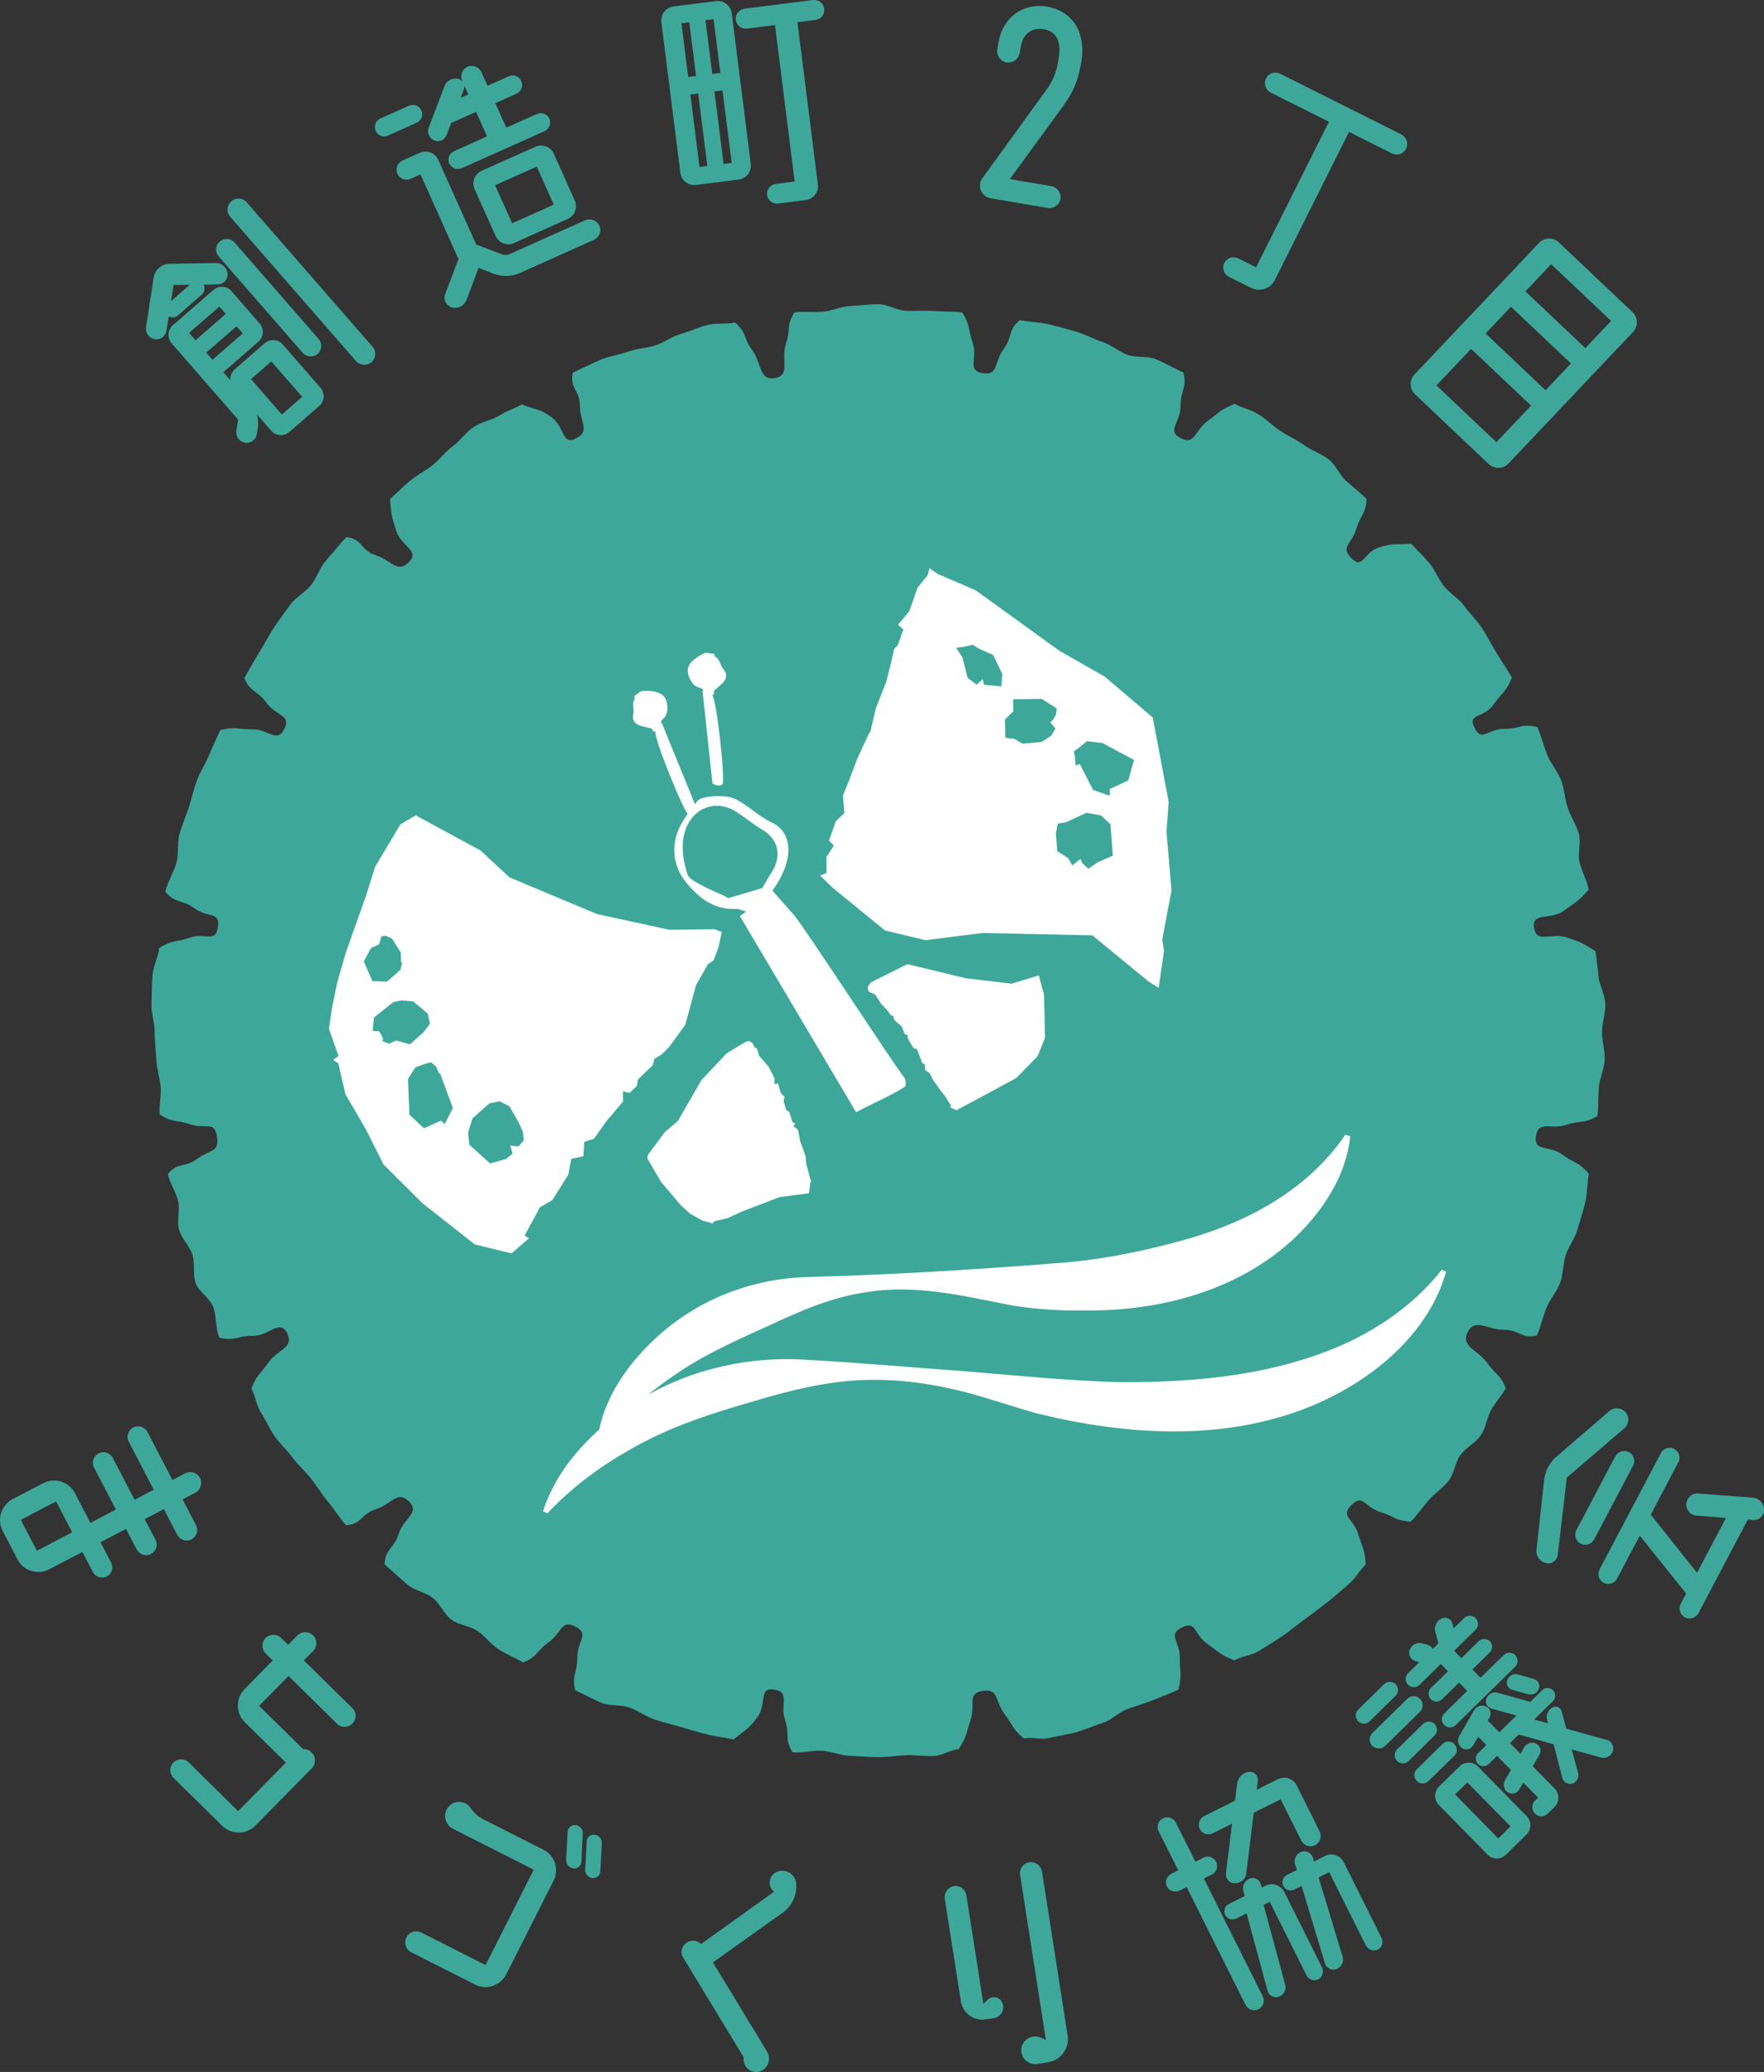<?xml version="1.0" encoding="UTF-8"?>
<svg id="_レイヤー_2" data-name="レイヤー 2" xmlns="http://www.w3.org/2000/svg" viewBox="0 0 333.03 391.1">
  <rect x="0" y="0" width="333.03" height="391.1" fill="#333333" stroke="none"/>
  <defs>
    <style>
      .cls-1 {
        fill: #3da89a;
      }

      .cls-1, .cls-2 {
        stroke-width: 0px;
      }

      .cls-2 {
        fill: #fff;
      }
    </style>
  </defs>
  <g id="_レイヤー_1-2" data-name="レイヤー 1">
    <g>
      <path class="cls-1" d="M302.46,194.74c0-1.77.68-3.55.61-5.3s-1.15-3.47-1.29-5.22-.36-2.94-.56-4.68c-2.63-1.6-2.53-1.62-5.45-2.59-2.92-.96-5.69,1.22-6.16-1.82s3.14-1.39,5.62-3.21,2.71-1.7,4.71-4.03c-.35-1.73-1.32-3.42-1.73-5.12-.41-1.71.33-3.73-.14-5.42s-1.56-3.22-2.1-4.89-.63-3.52-1.24-5.17-1.9-3.05-2.57-4.67c-.67-1.63-1.21-3.8-1.94-5.39-3-.71-3.21.36-6.29.35-3.08-.02-4.15,2.56-5.55-.18-1.4-2.74,1.71-1.81,3.5-4.31s2.38-2.33,3.56-5.17c-.86-1.53-2.1-3.35-3.02-4.85s-1.68-3.11-2.66-4.57-2.29-2.7-3.32-4.13-2.73-2.33-3.82-3.71-1.71-3.13-2.85-4.47-2.18-2.27-3.37-3.57c-3.06.25-3.18-.19-6.1.74-2.93.93-2.96,4.21-5.13,2.04-2.17-2.17-.07-2.58.87-5.51.93-2.93,1.73-2.66,1.98-5.72-1.29-1.19-2.41-2.11-3.74-3.25s-2.02-3.09-3.41-4.18-3.18-1.65-4.61-2.69-3.08-1.73-4.54-2.71c-1.46-.98-2.72-2.27-4.22-3.19-1.5-.92-2.85-1.05-4.38-1.92-2.84,1.19-2.59,1.4-5.09,3.2-2.5,1.8-2.38,4.69-5.12,3.29-2.74-1.4,0-3-.02-6.08s1.25-3.31.54-6.31c-1.6-.73-3.6-1.86-5.23-2.53s-3.69-.21-5.34-.82-3.05-1.9-4.73-2.44c-1.67-.54-3.25-1.45-4.94-1.93s-3.4-.97-5.12-1.38c-1.7-.41-3.83-.45-5.56-.8-2.33,2.01-1.24,3.02-3.06,5.5-1.82,2.48-.89,4.98-3.94,4.5-3.04-.48-.88-2.73-1.85-5.65s-.41-3.2-2-5.82c-1.74-.2-3.55-.12-5.31-.25s-3.5.03-5.27-.04c-1.75-.07-3.49-1.25-5.26-1.25s-3.54.27-5.29.34-3.48.95-5.22,1.08c-1.76.14-3.59-.08-5.33.12-1.6,2.63-.64,3.04-1.61,5.96-.96,2.92.95,5.97-2.09,6.45-3.04.48-2.44-2.8-4.27-5.28s-.91-3.2-3.24-5.21c-1.73.35-3.47.05-5.17.46s-3.34,1.21-5.03,1.68c-1.7.48-3.18,1.64-4.84,2.18s-3.52.57-5.17,1.18-3.47.82-5.09,1.49-3.72,1.74-5.31,2.47c-.71,3,1.34,3.25,1.33,6.33s2.01,4.68-.73,6.08c-2.74,1.4-2.12-2.2-4.62-3.99-2.5-1.8-2.79-1.24-5.63-2.42-1.53.86-2.71,1.14-4.2,2.07-1.5.92-3.42,1.21-4.88,2.19s-2.51,2.58-3.93,3.61c-1.42,1.04-2.48,2.53-3.86,3.62s-3,1.87-4.33,3.01c-1.34,1.14-2.38,2.17-3.68,3.36.25,3.06.24,3.06,1.17,5.99.93,2.93,4.56,3.76,2.39,5.93-2.17,2.17-3.35-.39-6.27-1.32-2.93-.93-2.49-3.16-5.55-3.41-1.19,1.29-2.73,3.16-3.88,4.49-1.14,1.34-1.68,3.17-2.77,4.56-1.09,1.38-2.86,2.25-3.9,3.67-1.03,1.42-2.09,2.86-3.07,4.32-.98,1.46-1.78,3.06-2.71,4.55-.92,1.5-2.04,3.46-2.91,5,1.19,2.84,2.42,2.23,4.21,4.72,1.8,2.5,4.72,2.17,3.32,4.91-1.4,2.74-2.85.05-5.93.06s-3.16-.57-6.15.14c-.73,1.6-1.47,3.17-2.14,4.8s-1.69,3.12-2.3,4.77c-.61,1.65-.96,3.4-1.51,5.07s-1.27,3.3-1.74,4.99-.14,3.59-.56,5.31c-.41,1.7-1.77,3.86-2.12,5.59,2.01,2.33,3.07,1.33,5.55,3.15s4.85.48,4.38,3.52-2.33.99-5.25,1.96-3.21.37-5.83,1.97c-.2,1.74-1.15,3.46-1.28,5.22s-.11,3.54-.18,5.3.59,3.53.59,5.3.26,3.52.32,5.27.7,3.47.83,5.22-.37,3.41-.17,5.15c2.63,1.6,2.9.88,5.82,1.84s4.49-.74,4.97,2.3-1.21,2.36-3.69,4.18c-2.48,1.82-3.57.54-5.58,2.87.35,1.73,1.53,3.4,1.94,5.11s-.31,3.72.17,5.4,1.98,3.08,2.53,4.74,0,3.73.61,5.37,2.6,2.76,3.27,4.38c.67,1.63.47,4.3,1.2,5.9,3,.71,3.26-.35,6.34-.33,3.08.02,5.05-3.26,6.45-.51,1.4,2.74-1.64,2.96-3.44,5.46s-2.12,2.14-3.31,4.98c.86,1.53.81,2.88,1.73,4.38.92,1.5,1.67,3.13,2.64,4.59.98,1.46,2.37,2.65,3.4,4.07,1.04,1.42,2.41,2.58,3.5,3.96s1.97,2.92,3.12,4.26c1.14,1.34,2.32,3.26,3.51,4.56,3.06-.25,2.69-2.1,5.62-3.03,2.93-.93,4.06-3.65,6.23-1.48,2.17,2.17-.99,3.16-1.92,6.09s-2.45,2.69-2.7,5.75c1.29,1.19,3.02,2.74,4.36,3.88,1.34,1.14,3.39,1.41,4.77,2.5,1.38,1.09,2.08,3.07,3.51,4.1,1.42,1.03,3.48,1.16,4.94,2.14s2.52,2.56,4.02,3.49,3.07,1.6,4.6,2.46c2.84-1.19,2.31-2.03,4.81-3.83,2.5-1.8,2.3-4.34,5.04-2.94,2.74,1.4.34,2.73.36,5.81.02,3.08-1.1,3.23-.39,6.22,1.6.73,3.35,1.68,4.98,2.35,1.62.67,3.65.3,5.3.91,1.65.61,3.1,1.72,4.78,2.26s3.37.97,5.06,1.45c1.69.48,3.36,1.01,5.07,1.42,1.7.41,3.02.51,4.75.86,2.33-2.01,2.64-1.72,4.46-4.2,1.82-2.48.13-5.68,3.17-5.2s1.07,2.8,2.03,5.71c.96,2.92-.17,3.49,1.42,6.12,1.74.2,3.95-.41,5.71-.27,1.75.13,3.46.89,5.22.96s3.51.24,5.28.24,3.53-.3,5.28-.37,3.55.27,5.3.14c1.76-.14,2.88-1.11,4.62-1.31,1.6-2.63,1.27-2.65,2.23-5.57.96-2.92-.77-4.92,2.27-5.39,3.04-.48,2.25,1.78,4.07,4.26s1.35,2.7,3.69,4.71c1.73-.35,3.03.33,4.73-.08,1.71-.41,3.49-.64,5.18-1.12,1.7-.48,3.34-1.2,5.01-1.74,1.68-.54,3.02-2.02,4.67-2.63s3.35-1.05,4.97-1.72c1.63-.67,3.03-1.19,4.63-1.93.71-3,.25-3.01.26-6.09s-2.36-4.23.38-5.63c2.74-1.4,2.25,1.23,4.75,3.03s2.32,1.99,5.16,3.17c1.53-.86,3.14-.85,4.64-1.77s3.01-1.86,4.47-2.84c1.46-.98,2.81-2.16,4.23-3.19,1.42-1.04,2.85-2.09,4.23-3.18s2.69-2.28,4.03-3.42,1.93-2.5,3.22-3.69c-.25-3.06-.54-2.93-1.47-5.85-.93-2.93-3.4-3.21-1.23-5.38,2.17-2.17,2.44.34,5.37,1.28s2.77,1.62,5.83,1.87c1.19-1.29,2.19-2.67,3.33-4.01,1.14-1.34,2.71-2.33,3.8-3.71s1.22-3.48,2.25-4.9,2.88-2.27,3.86-3.73,1.12-3.45,2.04-4.95,1.78-2.36,2.65-3.89c-1.19-2.84-1.76-2.33-3.55-4.83s-5.04-3.03-3.64-5.77,3.73-.42,6.81-.44c3.08-.02,3.25,1.78,6.25,1.08.73-1.6,1.15-3.65,1.83-5.28.67-1.62,1.95-3.02,2.56-4.67.61-1.65.52-3.54,1.06-5.22.54-1.67,1.73-3.15,2.21-4.84s1.06-3.37,1.47-5.09c.41-1.7.34-3.7.69-5.43-2.01-2.33-2.55-1.81-5.03-3.63s-5.44-.46-4.96-3.5c.48-3.04,2.77-1.13,5.69-2.1,2.92-.96,3.3-.11,5.93-1.7.2-1.74.1-3.58.24-5.34.13-1.75,1.04-3.46,1.11-5.23.07-1.75-.52-3.53-.52-5.3Z"/>
      <path class="cls-2" d="M102.52,285.27c2.54-7.92,8.49-14.29,15.17-19.05,10.15-7.25,22.7-10.42,35.04-9.52,9.24.52,20.45,1.5,29.71,2.16,9.69.81,19.27,1.77,28.93,2.04,14.65.07,29.79-1.33,43.23-7.57,6.57-3.14,12.8-7.55,17.59-13.65l.84.35c-3.49,12.14-14.41,20.87-25.75,25.5-16.29,6.59-34.57,5.41-51.32,1.31-1.94-.49-6.57-1.98-8.56-2.57-7.37-2.35-15.06-3.89-22.81-3.81-7.75.03-15.36,1.95-22.49,4.09-7.13,2.06-14.12,4.27-20.69,7.72-6.62,3.45-12.93,7.88-18.07,13.39l-.82-.41h0Z"/>
      <path class="cls-2" d="M112.84,271.46c1.01-7.27,5.39-13.62,10.63-18.57,8.05-7.6,18.52-11.66,29.51-11.85,15.3-.43,30.82-1.36,46.09-2.57,8.01-.52,16.09-2.12,23.62-4.18,9.09-2.45,17.75-6.32,24.82-12.68,2.34-2.17,4.61-4.61,6.45-7.41l.95.27c-.73,7.33-5.01,13.87-10.21,18.93-10.73,10.27-25.76,14.15-40.23,13.97-4.37.06-8.81-.24-13.14-.91-9.12-1.76-18.32-4.09-27.61-2.57-6.65.9-12.89,3.68-18.68,6.38-5.79,2.62-11.49,5.14-16.77,8.66-5.25,3.47-10.17,7.62-14.51,12.87l-.93-.33h0Z"/>
      <g>
        <path class="cls-2" d="M161.63,209.94c2.37-1.3,6.97-3.31,9.21-4.82.25-.17.19-1.35-.12-1.72-1.73-2.06-19.08-28.74-20.89-30.75-1.6-1.79-3.17-3.6-4.74-5.38-2.36.71-4.91,1.5-7.48,2.23-.23.07-.57-.26-.86-.39-1.47-.68-2.98-1.28-4.39-2.06-.96-.53-2.3-1.15-2.57-2.02-.73-2.29-1.2-4.66-.7-7.2.99-5.05,5.79-7.31,10.05-4.52,1.59,1.04,3.06,2.3,4.7,3.26,2.64,1.55,3.62,4.01,2.5,6.87-.31.79-2.15,3.53-2.82,4.94,1.11-.45,2.07.09,2.32-.26,5.02-7.14,2.87-11.49-.09-12.84-2.66-1.22-4.55-3.35-7.11-4.53-1.75-.81-6.22-.53-6.97.44-.99,1.28-1.99,2.56-2.82,3.94-2.31,3.82-2.01,8.17.74,11.51,2.45,2.97,5.33,5.14,9.47,4.93.48-.02.97.26,1.79.5-.66.49-1,.73-1.16.85l21.94,37.03Z"/>
        <g>
          <polygon class="cls-2" points="150.66 213.19 150.65 213.2 150.67 213.21 150.66 213.19"/>
          <polygon class="cls-2" points="141.43 196.48 140.83 196.63 137.2 198.81 132.43 203.88 127.97 211.62 125.51 213.69 122.33 217.98 122.22 218.67 124.76 223.04 128.53 227.51 130.31 229.1 132.6 230.39 134.18 230.81 134.44 230.98 134.85 230.53 137.32 229.95 140.17 228.64 147.15 225.98 152.74 225.23 152.99 223.17 153.13 223.09 152.2 219.68 152.12 218.33 151.1 215.51 150.78 213.93 150.62 213.21 149.76 212.57 150.17 212.15 149.6 211.8 149.01 209.89 148.42 209.52 147.95 207.89 148 207.42 148.13 207.03 147.55 206.49 147.31 206.05 146.9 204.54 146.21 204.63 146.21 203.57 145.86 202.82 145.04 201.27 143.32 199.31 142.88 197.86 142.51 197.77 142.1 196.93 141.43 196.48"/>
        </g>
        <g>
          <polygon class="cls-2" points="174.62 202.07 174.62 202.06 174.61 202.06 174.62 202.07"/>
          <polygon class="cls-2" points="190.99 185.68 182.41 184.67 171.3 181.99 164.41 185.44 163.79 186.32 163.89 186.94 164.05 187.17 164.19 187.29 165.22 187.71 166.38 189.51 167.55 190.74 168.12 191.55 168.68 191.87 168.79 192.49 170.26 193.8 170.48 194.41 170.8 195.21 171.29 195.33 171.4 196.04 172.41 197.78 173.13 198.09 173.97 200.24 174.16 200.72 174.58 200.87 174.69 202 175.53 202.6 176.14 203.84 177.64 205.93 178.3 206.73 179.56 208.71 179.34 208.98 180.56 209.58 185.9 206.71 191.89 203.47 195.89 199.36 197.28 195.92 197.21 191.72 197.09 187.73 196.12 184.12 190.99 185.68"/>
        </g>
        <path class="cls-2" d="M134.82,123.4c-.22-.01-.4-.02-.58-.04-.41-.03-.89-.23-1.21-.08-.75.35-1.49.77-2.12,1.32-.79.7-1.37,1.57-.89,2.97.42,1.21,1.04,2.07,2.25,2.28.2.03.39.3.59.46-.08.02-.16.04-.24.06.2,1.41,1.68,15.97,1.9,17.51.55.41,1.5.55,1.86.18.6-.62-1.1-16.27-1.92-16.83.13-.1.38-.22.36-.28-.21-.71.34-.81.63-1.11.37-.39.81-.7,1.15-1.12.74-.91.66-1.64-.2-2.64-.04-.05-.08-.11-.11-.17-.36-.65-.45-1.48-1.2-1.9-.13-.07-.18-.38-.27-.6Z"/>
        <path class="cls-2" d="M119.73,131.38c.18-.11.34-.21.49-.31.34-.22.67-.62,1.02-.64.83-.05,1.68-.03,2.49.16,1.02.24,1.95.73,2.19,2.19.2,1.26.06,2.31-.9,3.07-.16.12-.2.45-.3.68.08-.02.16-.04.24-.06.49,1.34,6.08,14.86,6.62,16.32-.29.62-1.06,1.19-1.55,1.04-.83-.26-6.74-14.86-6.28-15.73-.16-.02-.44-.01-.45-.08-.15-.72-.69-.55-1.08-.68-.51-.17-1.05-.23-1.54-.44-1.08-.45-1.36-1.13-1.07-2.42.01-.07.02-.14.02-.21.01-.75-.31-1.52.16-2.24.08-.12-.03-.42-.05-.66Z"/>
        <g>
          <polygon class="cls-2" points="110.63 220.81 110.61 220.81 110.61 220.85 110.63 220.81"/>
          <path class="cls-2" d="M134.88,175.4l-8.49.11-13.71-2.98-16.48-6.91-5.46-5.06-12.26-6.66-2.9,1.73-4.77,8-1.65,5.29-3.86,10.87-1.65,5.71-.98,4.84-.57,3.86,1.81,5.11-1,.76.97.66,1.33,5.8,3.84,6.59,3.35,6.68,7.37,7.33,9.88,7.77,6.92,1.69,3.29-2.84-.82-.52,2.91-5.36,2.32-1.34,3.01-4.77.57-3.01,2.29-.5.17-2.68.77-.31,1.04-.29,2.57-3.62.65-.7,2.29-2.75-.03-1.92,1.24.33,1.39-1.32.2-1.21,2.85-2.77.25-1.14,1.42-.85,1.47-1.51,2.96-4.08,2.03-7.5,2.25-3.93,1.06-.73.95-2.52.59-2.82-1.38-.54ZM68.68,181.48l1.36-2.52,1.53-.71.44-1.52.85-.09,1.18.57,1.63,2.58.05,1.88.22-.04-.36,1.44-2.5,2.22-2.78-.09-1.61-3.72ZM72.21,196.55l.09-.59-.69-1.29-1.25-.07.25-2.55,3.66-2.9,1.53-.32,2.21.2,2.74,2.28.43,1.92-1.19,1.59-2.6,2.31-2.61-.74-1.3.62-1.26-.45ZM85.49,209.18l-1.54,3.02-.68-.67-3.24,1.45-2.74-2.58-.27-6.71,1.4-2.23,1.9-.68,1.04-.26.98.81.59,1.45.08-.38,2.5,6.78ZM98.88,215.25l-.98,1.15-1.53-.17.39,1.55-1.23.99-2.99.85-3.92-3.52-.26-2.27.84-2.73,3.18-2.82,1.96-.41,1.84.96,1.74,3.06.81,1.77.15,1.6Z"/>
        </g>
        <path class="cls-2" d="M220.62,151.27l-2.99-15.83-9.07-7.72-8.59-4.9-15.78-11.4-7.16-3.08-1.54-1.09-.36,1.33-1.91,2.36-1.55,4.44-2.11,2.53,1,.93-1.08,2.95-.68.74-.6,2.68-.91,3.57-1.92,4.86-1.03,4.36-.42.77-.74,1.54-1.34,2.93-1.76,4.64-.94,2.27.26,3.34-1.62,1.55-1.27,3.63.9.95-.1.16-1.28,1.99.02,2.98-1.2.54,2.29,2.23,9.93,8.11,7.64,1.84,10.79-1.36,20.73.45,10.68,8.76,1.84,1.13,1-6.95-.33-2.15,1.75-9.24-.95-11.16.42-5.66ZM185.77,129.24l-.24-1.02-1.15,1.02-1.7-1.28-.99-3.9-1.18-1.78,1.57-.21,1.58-.36,1.2.76,2.63,1.16,1.74,3.6-.18,2.35-3.29-.33ZM193.05,140.37l-1.54-.9-1.71-.23-.08-3.44,1.6-1.55-.05-2.25,5.38-.08,2.86,1.79-.15,1.23-.61.96-.46.47.97,1.14-.78,1.35-1.85,1.2-3.59.32ZM210.12,161.5l-2.88,1.27-1.76,1.22-1.09-.99-.42-.84-1.52,1.19-.82-1.38-2.01-1.3-.28-3.36.36-1.84,1.64-.29,3.76-1.76,2.76.5,1.78,1.65.46,5.93ZM213.02,147.3l-3.5,1.64v1.27s-3.16-1.1-3.16-1.1l-2.51-4.9-.79.27-.12-1.56-.19-1.11.75-.51,1.72-1.4,2.91.35,5.97,3.19-1.09,3.87Z"/>
      </g>
      <g>
        <path class="cls-1" d="M40.77,49.64c1.13,0,2.09.88,2.19,1.99.1,1.1-.74,2.03-1.83,2.06l-2.72.06c.35.55.26,1.36-.27,1.82l-4.58,3.99c-.49.43-1.2.45-1.71.17l-.43,2.69c-.14,1.05-1.15,1.79-2.23,1.61-1.04-.21-1.79-1.22-1.61-2.3l1.42-9.29c.21-1.5,1.52-2.65,3.04-2.65l8.73-.14ZM50,64.78c1.01-.88,2.52-.75,3.37.23l7.13,8.18c.88,1.01.81,2.53-.2,3.41l-5.67,4.94c-1.01.88-2.56.78-3.44-.24l-2.68-3.08c.19.75.28,1.54.19,2.34l-.24,1.46c-.18,1.01-1.18,1.75-2.22,1.54-1.08-.18-1.75-1.18-1.61-2.23l.32-2.13-12.53-14.38c-.92-1.05-.78-2.56.24-3.44l7.62-6.64c1.01-.88,2.53-.81,3.44.24l5.3,6.08c.88,1.01.78,2.56-.24,3.44l-6.61,5.76,1.31,1.5c-.06-.74.21-1.5.85-2.06l5.67-4.94ZM32.27,56.86l3.57-3.11-3.07.04-.49,3.07ZM41.41,57.87l-5.71,4.97,1.21,1.39,5.71-4.97-1.21-1.39ZM40.12,67.91l5.71-4.97-1.18-1.35-5.71,4.97,1.18,1.35ZM41.48,45.59c.83-.72,2.09-.63,2.81.19l15.87,18.21c.72.83.63,2.09-.19,2.81-.83.72-2.09.63-2.81-.19l-15.87-18.21c-.72-.83-.63-2.09.19-2.81ZM43.69,37.98c.83-.72,2.13-.67,2.88.2l23.78,27.29c.72.83.63,2.16-.2,2.88-.86.75-2.2.66-2.92-.17l-23.79-27.29c-.75-.86-.63-2.16.24-2.91ZM57.04,74.9l-5.82-6.68-3.83,3.34,5.82,6.68,3.83-3.34Z"/>
        <path class="cls-1" d="M73.28,25.59c-.91.41-1.96,0-2.35-.86-.41-.91,0-1.96.9-2.37l5.36-2.4c.91-.41,1.96,0,2.37.9.39.86-.01,1.92-.92,2.32l-5.36,2.4ZM110.46,41.6c1.04-.47,2.23-.02,2.7,1.03.45,1,0,2.18-1.05,2.65l-13.95,6.25c-1.54.69-3.26.75-4.89.17l-2.92-1.15-2.26,6.03c-.43,1.12-1.61,1.76-2.74,1.44-1.1-.27-1.68-1.43-1.32-2.46l2.53-6.65-7.17-15.99-1.86.83c-.95.43-2.07,0-2.5-.95-.43-.96,0-2.07.95-2.5l3.27-1.46c1.32-.59,2.9.01,3.49,1.33l7.16,15.99,4.74,1.8c.55.25,1.13.21,1.67-.04l14.13-6.33ZM81.98,26.49c-.92-.35-1.41-1.44-1.06-2.36l3.01-7.89c.38-.99,1.42-1.57,2.49-1.39.35.06.66.25.89.53l-.06-.14c-.45-1,0-2.18,1-2.63,1-.45,2.18,0,2.63,1l1.16,2.59,4-1.79c.91-.41,1.96,0,2.37.9.41.91,0,1.96-.9,2.37l-4,1.79,2.04,4.54s.02.05.04.09l5.77-2.58c.91-.41,1.96,0,2.35.86.41.91,0,1.96-.9,2.37l-15.63,7c-.91.41-1.96,0-2.37-.9-.39-.86.01-1.92.92-2.32l6.22-2.79s-.04-.09-.04-.09l-2.04-4.54-4.68,2.1-.88,2.3c-.35.92-1.4,1.39-2.34.99ZM87.56,16.9l-.6,1.58,1.46-.65-.75-1.68c.01.27.02.53-.1.75ZM90.94,32.24l10.13-4.54c1.32-.59,2.9.01,3.49,1.33l3.95,8.81c.59,1.32-.01,2.9-1.33,3.49l-10.13,4.54c-1.36.61-2.9-.01-3.49-1.33l-3.95-8.81c-.59-1.32-.03-2.88,1.33-3.49ZM104.55,38.63l-3.22-7.18-7.86,3.52,3.22,7.18,7.86-3.52Z"/>
        <path class="cls-1" d="M135.2.21c1.43-.18,2.77.86,2.95,2.29l3.59,28.45c.19,1.48-.85,2.77-2.29,2.95l-8.05,1.01c-1.43.18-2.76-.81-2.95-2.29l-3.59-28.45c-.18-1.43.85-2.77,2.29-2.95l8.05-1.01ZM130.13,4.22l-1.48.19,1.28,10.13,1.48-.19-1.28-10.12ZM130.34,17.84l1.72,13.68,1.48-.19-1.73-13.68-1.48.19ZM136,13.76l-1.28-10.13-1.53.19,1.28,10.13,1.53-.19ZM136.61,30.95l1.53-.19-1.73-13.68-1.53.19,1.73,13.68ZM153.49.01c1.04-.13,1.98.6,2.11,1.64.13,1.04-.6,1.98-1.64,2.11l-3.41.43,3.86,30.62c.18,1.43-.81,2.76-2.29,2.95l-5.19.66c-1.04.13-1.98-.6-2.11-1.64-.12-.99.61-1.93,1.65-2.06l3.56-.45-3.72-29.54-5.29.67c-1.04.13-1.98-.6-2.11-1.64-.13-1.04.6-1.98,1.64-2.11L153.49.01Z"/>
        <path class="cls-1" d="M199.83,11.28c.81-4.46-1.19-5.5-2.86-5.79-1.62-.27-3.76.42-4.23,3.22l-.22,1.28c-.2,1.18-1.29,1.95-2.48,1.8-1.18-.2-1.94-1.34-1.75-2.52l.22-1.28c.81-4.76,4.7-7.48,9.12-6.74,5.25.89,7.38,5.34,6.52,10.4s-2.42,6.81-3.37,8.27l-10.13,13.89,7.8,1.32c1.13.19,1.91,1.23,1.77,2.37-.2,1.18-1.29,1.95-2.47,1.75l-10.7-1.82c-1.82-.31-2.63-2.37-1.58-3.8l12-16.55c1.91-2.61,2.17-4.73,2.35-5.81Z"/>
        <path class="cls-1" d="M264.57,25.4c.98.49,1.4,1.65.89,2.67-.49.98-1.69,1.38-2.67.89l-8.1-4.06-14.03,28c-.8,1.6-2.81,2.27-4.46,1.44l-4.18-2.09c-.98-.49-1.36-1.63-.87-2.61.47-.93,1.62-1.36,2.61-.87l3.38,1.69,13.76-27.47-11-5.51c-.98-.49-1.38-1.69-.89-2.67.51-1.03,1.69-1.38,2.67-.89l22.88,11.46Z"/>
        <path class="cls-1" d="M308.21,58.93c1.05.99,1.09,2.68.1,3.73l-23.52,24.84c-.99,1.05-2.68,1.09-3.73.1l-13.92-13.18c-1.05-.99-1.09-2.68-.1-3.73l23.52-24.84c.99-1.05,2.68-1.09,3.73-.1l13.92,13.18ZM271.19,72.75l11.32,10.72,6.54-6.91-11.32-10.71-6.54,6.9ZM285.26,57.89l-4.79,5.06,11.32,10.72,4.79-5.06-11.32-10.71ZM304.17,60.59l-11.32-10.72-4.86,5.13,11.31,10.71,4.86-5.13Z"/>
      </g>
      <g>
        <path class="cls-1" d="M33.47,289.72l-2.53-4.86-3.62,1.89,2.03,3.88c.51.97.13,2.18-.84,2.69-.97.51-2.18.13-2.69-.84l-2.03-3.88-4.81,2.51,2,3.84c.48.93.15,2.11-.82,2.62-.93.48-2.14.1-2.62-.82l-1.98-3.8-6.27,3.27c-2.16,1.13-4.83.33-5.96-1.83l-2.83-5.43c-1.13-2.16-.28-4.85,1.88-5.98l5.78-3.02c2.16-1.13,4.85-.28,5.98,1.88l2.93,5.61,4.81-2.51-4.12-7.9c-.51-.97-.13-2.18.84-2.69.97-.51,2.18-.13,2.69.84l4.12,7.9,3.62-1.89-4.72-9.05c-.51-.97-.13-2.18.84-2.69.97-.51,2.18-.13,2.69.85l4.72,9.05,2.38-1.24c1.01-.53,2.27-.17,2.8.84.53,1.02.13,2.29-.89,2.82l-2.38,1.24,2.53,4.86c.51.97.13,2.18-.84,2.69-.97.51-2.18.13-2.69-.84ZM6.96,292.72l6.67-3.48-3.04-5.83-6.67,3.48,3.04,5.83Z"/>
        <path class="cls-1" d="M58.82,330.77c.85.84.86,2.18.02,3.03l-10.62,10.79c-1.71,1.74-4.53,1.76-6.27.05l-9.19-9.05c-.82-.8-.79-2.11-.02-2.89.8-.82,2.07-.83,2.89-.02l9.33,9.19,9.01-9.16-7.74-7.61c-1.74-1.71-1.76-4.53-.05-6.27l5.31-5.4-1.35-1.33c-.78-.77-.79-2.11-.02-2.89.8-.82,2.14-.83,2.92-.06l1.35,1.33,1.75-1.77c.8-.82,2.14-.83,2.96-.02s.83,2.14.02,2.96l-1.75,1.77,9.16,9.01c.82.8.79,2.11-.01,2.92-.77.78-2.07.83-2.89.02l-9.16-9.01-5.55,5.64,8.31,8.17c.6-.04,1.16.17,1.59.59Z"/>
        <path class="cls-1" d="M88.82,341.24c.64.94,1.44,1.68,2.46,2.19l11.29,5.71c2.18,1.1,3.03,3.71,1.93,5.89l-8.9,17.6c-1.1,2.18-3.73,3.08-5.91,1.98l-12.04-6.09c-1.02-.52-1.44-1.79-.92-2.81.54-1.07,1.79-1.44,2.81-.92l12.13,6.13,9.1-18-15.24-7.71c-1.56-.79-2.01-2.86-.85-4.17,1.12-1.33,3.17-1.19,4.14.2ZM109.77,351.44c-.05.76-.74,1.36-1.52,1.24-.8-.07-1.38-.81-1.37-1.59l.29-5.32c.07-.8.74-1.35,1.48-1.26.85.09,1.44.79,1.37,1.59l-.25,5.34ZM113.33,353.24c0,.78-.74,1.36-1.48,1.26-.8-.07-1.42-.83-1.37-1.59l.29-5.32c.03-.82.7-1.38,1.48-1.26.8.07,1.44.79,1.37,1.59l-.29,5.32Z"/>
        <path class="cls-1" d="M134.59,370.43l10.07,16.57c.36.61.64,1.06.48,2.04-.21,1.33-1.46,2.24-2.74,2.04-1.33-.21-2.19-1.46-1.99-2.74l-11.39-18.75c-.65-1.01-.34-2.32.72-2.96.84-.52,1.92-.35,2.62.32l13.76-9.86-.13-.12c-1.18-1.15-.77-3.1.73-3.66,1.62-.65,3.41.44,3.59,2.18v.05c.21,2.15-.79,4.26-2.54,5.5l-13.19,9.4Z"/>
        <path class="cls-1" d="M186.49,377.45c.88-.84,2.35-.47,2.78.67.5,1.28-.34,2.62-1.67,2.83l-1.48.23c-2.26.35-4.37-1.18-4.72-3.44l-3.03-19.33c-.18-1.13.61-2.21,1.74-2.39,1.13-.18,2.16.62,2.34,1.75l3.2,20.47.83-.79ZM194.33,351.53c1.13-.18,2.21.61,2.39,1.74l4.84,30.94c.38,2.46-1.28,4.69-3.69,5.06l-2.02.32c-1.72.27-3.21-1.16-3.03-2.9.23-1.75,2.04-2.74,3.66-2.08l.98.45-4.87-31.14c-.18-1.13.56-2.21,1.74-2.39Z"/>
        <path class="cls-1" d="M228.84,353.8l-1.56.78,11.11,22.22c.45.89.11,2-.82,2.47-.89.45-1.98.04-2.43-.85l-11.11-22.22-1.34.67c-.85.42-1.96.09-2.38-.76-.45-.89-.04-1.98.8-2.4l1.33-.67-3.7-7.39c-.45-.89-.09-1.96.8-2.4.93-.47,2-.11,2.45.78l3.7,7.39,1.56-.78c.89-.45,1.92-.07,2.36.82.42.85.11,1.89-.78,2.34ZM228.97,346.05c-.89.45-2,.11-2.45-.78-.47-.94-.07-2.03.82-2.47l5.83-2.92.38-3.14c.13-1.18,1.05-2.14,2.2-2.27.98-.16,1.83.65,1.71,1.65l-.2,1.71,3.96-1.98c1.34-.67,2.94-.13,3.58,1.16l4.34,8.69c.47.93.07,2.14-.87,2.6-.98.49-2.14.07-2.6-.87l-3.9-7.79-5.08,2.54-1.4,11.45c-.13,1.07-1.07,1.87-2.14,1.85-1.05.02-1.85-.91-1.69-1.94l1.14-9.31-3.65,1.83ZM238.92,355.94c1.29-.65,2.9-.11,3.54,1.18l7.12,14.25c.4.8.09,1.85-.71,2.25-.85.42-1.83.02-2.23-.78l-6.92-13.85-1.16.58,4.07,15.05c.27.98-.25,1.96-1.2,2.27-.89.33-1.89-.22-2.14-1.16l-3.94-14.56-1.96.98c-.76.38-1.69.07-2.07-.69-.38-.76-.07-1.69.69-2.07l2.98-1.49-.25-.93c-.27-.98.25-1.96,1.11-2.34.87-.38,1.87.07,2.16.98l.22.67.67-.33ZM250.15,350.33c1.29-.65,2.89-.11,3.54,1.18l7.12,14.25c.4.8.13,1.83-.71,2.25-.8.4-1.83.02-2.23-.78l-6.93-13.85-2,1,4.54,14.99c.27.98-.25,1.96-1.18,2.32-.89.33-1.87-.18-2.16-1.09l-4.41-14.61-1.38.69c-.76.38-1.69.07-2.07-.69-.38-.76-.07-1.69.69-2.07l1.87-.93-.36-1.16c-.27-.98.29-1.98,1.25-2.29.91-.29,1.89.22,2.14,1.16l.18.69,2.09-1.05Z"/>
        <path class="cls-1" d="M258.57,324.92c-.6.59-1.59.58-2.18-.02-.59-.6-.58-1.59.02-2.18l4.9-4.82c.6-.59,1.59-.58,2.18.02.59.6.59,1.59-.02,2.18l-4.9,4.82ZM268.06,323.13l-6.54,6.42c-.67.66-1.8.65-2.46-.02-.66-.67-.62-1.77.06-2.43l6.54-6.42c.67-.66,1.77-.69,2.43-.01.66.67.65,1.8-.02,2.46ZM265.93,332.41c-.6.59-1.59.58-2.18-.02-.59-.6-.58-1.59.02-2.18l4.9-4.81c.6-.59,1.59-.58,2.18.02.59.6.58,1.59-.02,2.18l-4.9,4.81ZM268,318.03c-.6.59-1.59.58-2.18-.02-.59-.6-.58-1.59.02-2.18l2.1-2.06-.7-.22c-.91-.22-1.43-1.24-1.11-2.12.36-.98,1.46-1.5,2.44-1.21l.91.22c.42.14.77.43,1.05.78l1.03-1.01-.58-2.15c-.27-.99.19-2.08,1.18-2.56.78-.42,1.8.05,2.03.93l.24.95,1.99-1.95c.6-.59,1.59-.58,2.18.02.59.6.58,1.59-.02,2.18l-4.05,3.98,1.36,1.39,3.27-3.21c.57-.56,1.55-.55,2.11.02.59.61.55,1.55-.02,2.11l-3.27,3.21,1.5,1.53.04.04,4.37-4.29c.6-.59,1.55-.62,2.18.02.59.6.58,1.59-.02,2.18l-11.22,11.02c-.6.59-1.59.58-2.18-.02-.63-.64-.58-1.59.02-2.18l4.33-4.26-.04-.04-1.5-1.53-3.23,3.17c-.57.56-1.52.58-2.11-.02-.56-.57-.55-1.55.02-2.11l3.23-3.17-1.36-1.39-4.01,3.94ZM269.67,336.21c-.6.59-1.59.58-2.18-.02-.63-.64-.62-1.62-.01-2.22l4.9-4.81c.6-.59,1.59-.58,2.22.06.59.6.58,1.59-.02,2.18l-4.9,4.81ZM275.57,333.41c.96-.94,2.51-.93,3.45.03l9.21,9.38c.94.96.93,2.51-.03,3.45l-3.91,3.84c-.96.94-2.51.93-3.45-.03l-9.21-9.38c-.94-.96-.93-2.51.03-3.45l3.91-3.84ZM285.18,344.76l-8.16-8.31-2.31,2.27,8.16,8.31,2.31-2.27ZM303.29,328.38c.95.25,1.5,1.25,1.21,2.16-.33.95-1.28,1.47-2.23,1.21l-5.55-1.53,1.23,4.52c.2.85-.3,1.69-1.11,1.93-.81.24-1.65-.26-1.89-1.07l-1.63-6.35-6.25-1.75c-.1-.04-.21-.07-.32-.11l-1.67,1.64,1.99,2.02.68-1.23c.43-.77,1.45-1.08,2.26-.68.81.39,1.08,1.38.61,2.12l-1.25,2.13,4.15,4.23c.94.96.93,2.51-.03,3.45l-1.31,1.29c-.67.66-1.73.65-2.39-.02-.66-.68-.69-1.77-.01-2.43l.6-.59-2.79-2.84-.79,1.33c-.43.77-1.42.97-2.15.51-.73-.46-.97-1.49-.54-2.26l1.14-1.96-2.62-2.66-1.56,1.54c-.57.56-1.48.55-2.04-.02-.56-.57-.55-1.48.02-2.04l1.56-1.53-1.54-1.56-.96,1.65c-.43.77-1.38.94-2.12.47-.7-.5-.94-1.45-.51-2.22l2.83-4.94c.46-.74,1.45-1.08,2.26-.68.77.36,1.08,1.31.65,2.08l-.36.56,2.2,2.24,3.23-3.17-4.71-1.31c-.84-.22-1.26-1.14-.93-1.94.36-.84,1.24-1.29,2.12-1.04l6.15,1.71,2.24-2.2c.57-.56,1.48-.55,2.04.02.56.57.55,1.48-.02,2.04l-3.55,3.49,2.63.69-.17-.67c-.27-.92.16-1.83,1.01-2.31.67-.38,1.58-.02,1.75.79l.85,3.21,7.58,2.11ZM284.55,317.12c.32-.81,1.17-1.29,2.05-1.04l2.99.84c.77.22,1.22,1.1.93,1.87-.32.81-1.21,1.26-2.09,1l-2.88-.8c-.84-.22-1.29-1.1-1-1.88Z"/>
        <path class="cls-1" d="M306.88,266.56c.78.86.69,2.22-.18,3l-10.89,9.34-1.72,14.57c-.14,1.11-1.15,1.87-2.24,1.58-1.15-.27-1.89-1.33-1.77-2.51l1.44-13.2c.21-1.69,1.05-3.27,2.3-4.36l10.01-8.63c.91-.76,2.26-.66,3.05.2ZM307.52,274.1c.93.49,1.28,1.63.79,2.56l-7.34,13.92c-.49.92-1.63,1.28-2.56.79s-1.28-1.63-.79-2.56l7.34-13.92c.49-.92,1.63-1.28,2.55-.79ZM316.85,276.04l-5.2,9.87,8.74,10.97,5.46-10.35-5.51-.43c-1.16-.05-2.03-1.07-1.98-2.23.11-1.18,1.09-2.07,2.27-1.95l10.34.78c1.13.09,2.07,1.09,2.07,2.27.02,1.14-.96,2.03-2.09,1.94l-.98-.07-9.31,17.66c-.46.88-1.63,1.28-2.56.79-.92-.49-1.26-1.67-.79-2.56l1.02-1.94-8.76-10.92-4.27,8.1c-.49.92-1.63,1.28-2.56.79-.88-.46-1.23-1.61-.75-2.53l11.57-21.93c.49-.92,1.63-1.28,2.51-.81.93.49,1.28,1.63.79,2.56Z"/>
      </g>
    </g>
  </g>
</svg>